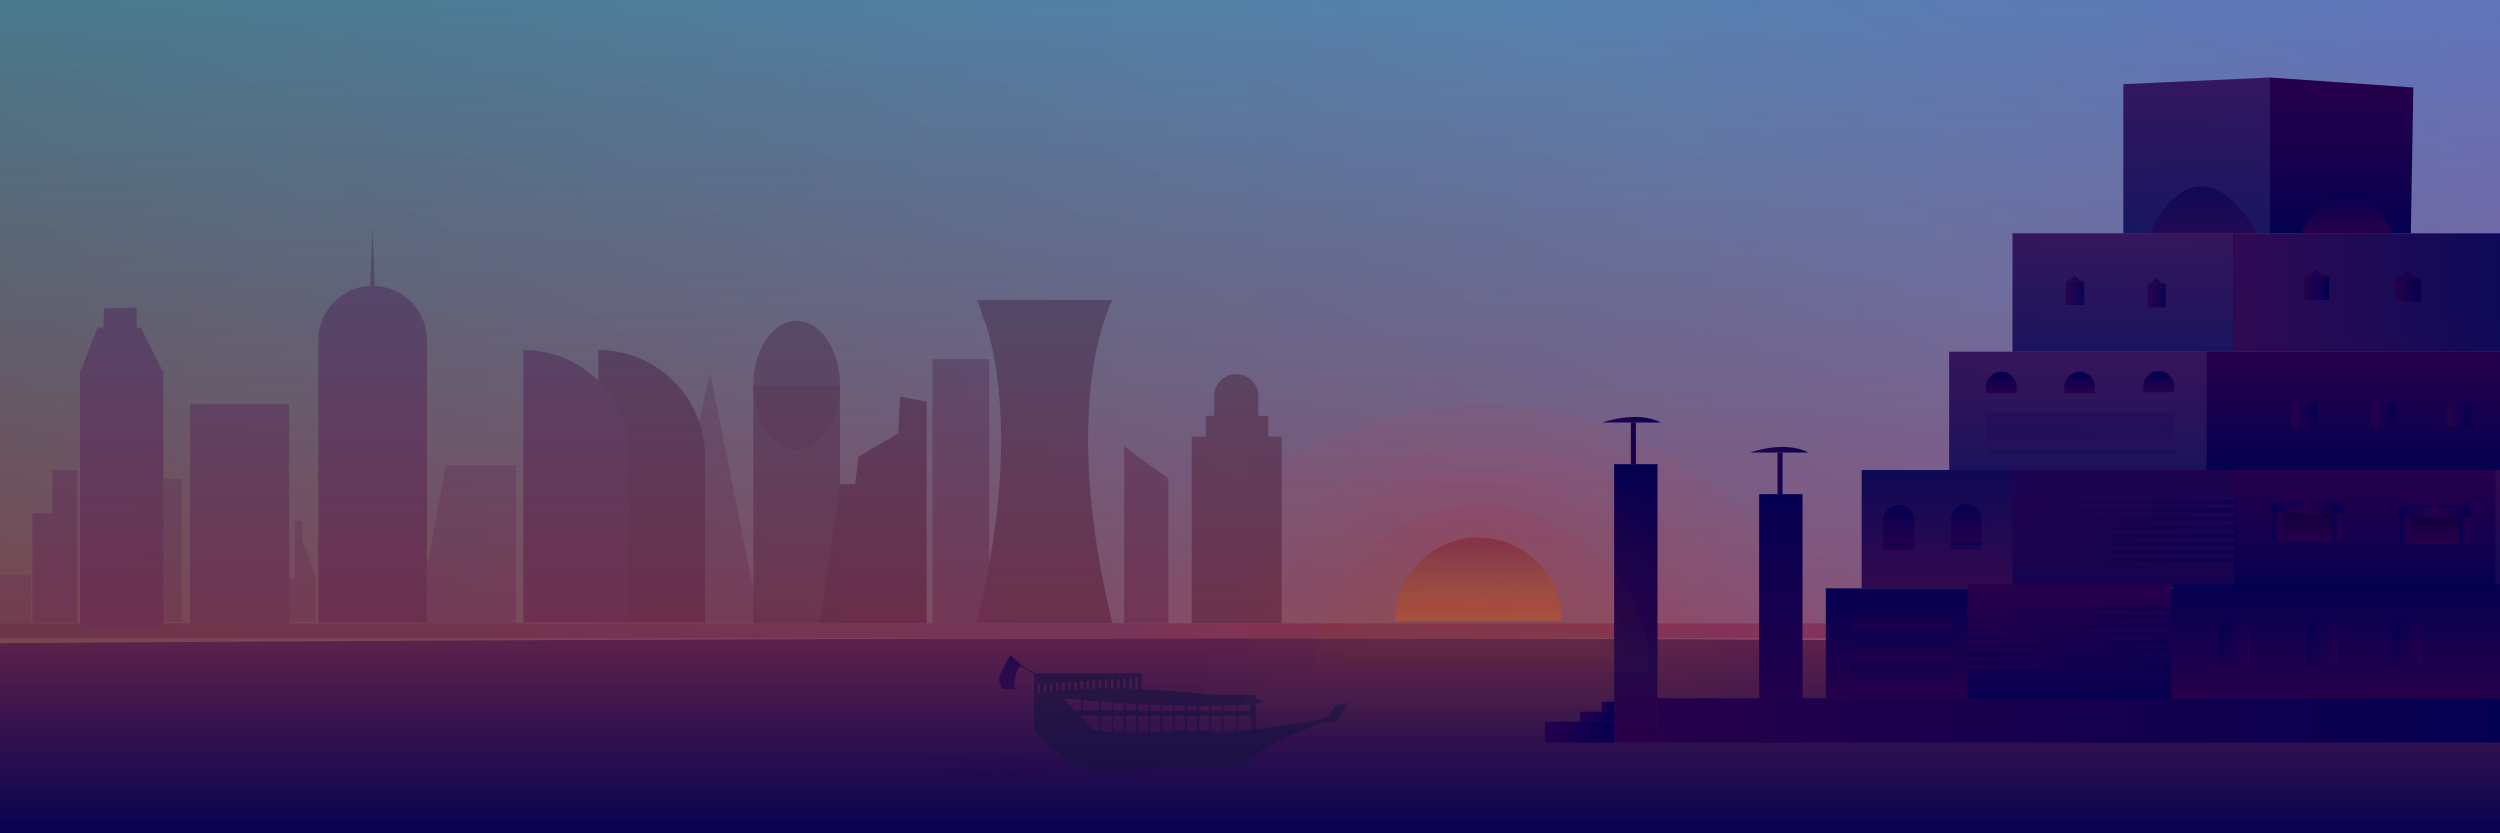 <?xml version="1.0" encoding="utf-8"?>
<!-- Generator: Adobe Illustrator 22.1.0, SVG Export Plug-In . SVG Version: 6.00 Build 0)  -->
<svg version="1.1" id="Layer_1" xmlns="http://www.w3.org/2000/svg" xmlns:xlink="http://www.w3.org/1999/xlink" x="0px" y="0px"
     viewBox="0 0 3000 1000" style="enable-background:new 0 0 3000 1000;" xml:space="preserve">
<style type="text/css">
    .st0{opacity:0.8;}
    .st1{fill:url(#SVGID_1_);}
    .st2{fill:#1C1549;}
    .st3{opacity:0.51;}
    .st4{fill:url(#SVGID_2_);}
    .st5{opacity:2.000000e-02;fill:url(#SVGID_3_);enable-background:new    ;}
    .st6{opacity:2.000000e-02;fill:url(#SVGID_4_);enable-background:new    ;}
    .st7{opacity:2.000000e-02;fill:url(#SVGID_5_);enable-background:new    ;}
    .st8{opacity:2.000000e-02;fill:url(#SVGID_6_);enable-background:new    ;}
    .st9{opacity:0.5;fill:#1C1549;enable-background:new    ;}
    .st10{fill:#16133F;}
    .st11{opacity:0.9;fill:#16133F;enable-background:new    ;}
    .st12{opacity:0.8;fill:#1C1549;enable-background:new    ;}
    .st13{opacity:0.4;fill:#1C1549;enable-background:new    ;}
    .st14{opacity:0.7;fill:#1C1549;enable-background:new    ;}
    .st15{opacity:0.8;fill:#16133F;enable-background:new    ;}
    .st16{fill:url(#SVGID_7_);}
    .st17{fill:url(#SVGID_8_);}
    .st18{fill:url(#SVGID_9_);}
    .st19{fill:url(#SVGID_10_);}
    .st20{fill:url(#SVGID_11_);}
    .st21{opacity:0.9;fill:url(#SVGID_12_);enable-background:new    ;}
    .st22{opacity:0.6;fill:url(#SVGID_13_);enable-background:new    ;}
    .st23{opacity:0.9;fill:url(#SVGID_14_);enable-background:new    ;}
    .st24{opacity:0.8;fill:url(#SVGID_15_);enable-background:new    ;}
    .st25{fill:url(#SVGID_16_);}
    .st26{opacity:0.8;fill:url(#SVGID_17_);enable-background:new    ;}
    .st27{opacity:0.9;fill:url(#SVGID_18_);enable-background:new    ;}
    .st28{opacity:0.8;fill:url(#SVGID_19_);enable-background:new    ;}
    .st29{fill:url(#SVGID_20_);}
    .st30{fill:url(#SVGID_21_);}
    .st31{fill:url(#SVGID_22_);}
    .st32{opacity:0.65;}
    .st33{fill:url(#SVGID_23_);}
    .st34{opacity:0.36;fill:url(#SVGID_24_);enable-background:new    ;}
    .st35{opacity:2.000000e-02;fill:url(#SVGID_25_);enable-background:new    ;}
    .st36{opacity:2.000000e-02;fill:url(#SVGID_26_);enable-background:new    ;}
    .st37{opacity:2.000000e-02;fill:url(#SVGID_27_);enable-background:new    ;}
    .st38{opacity:2.000000e-02;fill:url(#SVGID_28_);enable-background:new    ;}
    .st39{opacity:2.000000e-02;fill:url(#SVGID_29_);enable-background:new    ;}
    .st40{opacity:2.000000e-02;fill:url(#SVGID_30_);enable-background:new    ;}
    .st41{opacity:2.000000e-02;fill:url(#SVGID_31_);enable-background:new    ;}
    .st42{fill:url(#SVGID_32_);}
    .st43{fill:url(#SVGID_33_);}
    .st44{fill:url(#SVGID_34_);}
    .st45{fill:url(#SVGID_35_);}
    .st46{fill:url(#SVGID_36_);}
    .st47{fill:url(#SVGID_37_);}
    .st48{fill:url(#SVGID_38_);}
    .st49{fill:url(#SVGID_39_);}
    .st50{fill:url(#SVGID_40_);}
    .st51{fill:url(#SVGID_41_);}
    .st52{fill:url(#SVGID_42_);}
    .st53{fill:url(#SVGID_43_);}
    .st54{fill:url(#SVGID_44_);}
    .st55{fill:url(#SVGID_45_);}
    .st56{fill:url(#SVGID_46_);}
    .st57{fill:url(#SVGID_47_);}
    .st58{fill:url(#SVGID_48_);}
    .st59{fill:url(#SVGID_49_);}
    .st60{fill:url(#SVGID_50_);}
    .st61{fill:url(#SVGID_51_);}
    .st62{fill:url(#SVGID_52_);}
    .st63{fill:url(#SVGID_53_);}
    .st64{fill:url(#SVGID_54_);}
    .st65{fill:url(#SVGID_55_);}
    .st66{fill:url(#SVGID_56_);}
    .st67{fill:url(#SVGID_57_);}
    .st68{fill:url(#SVGID_58_);}
    .st69{fill:url(#SVGID_59_);}
    .st70{fill:url(#SVGID_60_);}
    .st71{opacity:0.6;fill:url(#SVGID_61_);enable-background:new    ;}
    .st72{fill:url(#SVGID_62_);}
    .st73{fill:url(#SVGID_63_);}
    .st74{fill:url(#SVGID_64_);}
    .st75{fill:url(#SVGID_65_);}
    .st76{fill:url(#SVGID_66_);}
    .st77{fill:url(#SVGID_67_);}
    .st78{fill:url(#SVGID_68_);}
    .st79{fill:url(#SVGID_69_);}
    .st80{opacity:0.6;fill:url(#SVGID_70_);enable-background:new    ;}
    .st81{opacity:0.6;fill:url(#SVGID_71_);enable-background:new    ;}
    .st82{opacity:0.6;fill:url(#SVGID_72_);enable-background:new    ;}
    .st83{opacity:0.6;fill:url(#SVGID_73_);enable-background:new    ;}
    .st84{opacity:0.6;fill:url(#SVGID_74_);enable-background:new    ;}
    .st85{opacity:0.6;fill:url(#SVGID_75_);enable-background:new    ;}
    .st86{opacity:0.6;fill:url(#SVGID_76_);enable-background:new    ;}
    .st87{opacity:0.6;fill:url(#SVGID_77_);enable-background:new    ;}
    .st88{opacity:0.6;fill:url(#SVGID_78_);enable-background:new    ;}
    .st89{opacity:0.6;fill:url(#SVGID_79_);enable-background:new    ;}
    .st90{opacity:0.6;fill:url(#SVGID_80_);enable-background:new    ;}
    .st91{opacity:0.6;fill:url(#SVGID_81_);enable-background:new    ;}
    .st92{opacity:0.6;fill:url(#SVGID_82_);enable-background:new    ;}
    .st93{opacity:0.6;fill:url(#SVGID_83_);enable-background:new    ;}
    .st94{opacity:0.6;fill:url(#SVGID_84_);enable-background:new    ;}
    .st95{opacity:0.6;fill:url(#SVGID_85_);enable-background:new    ;}
    .st96{opacity:0.2;fill:url(#SVGID_86_);enable-background:new    ;}
    .st97{opacity:0.2;fill:url(#SVGID_87_);enable-background:new    ;}
    .st98{opacity:0.5;fill:url(#SVGID_88_);enable-background:new    ;}
    .st99{opacity:0.5;fill:url(#SVGID_89_);enable-background:new    ;}
    .st100{opacity:0.5;fill:url(#SVGID_90_);enable-background:new    ;}
    .st101{opacity:0.9;fill:url(#SVGID_91_);enable-background:new    ;}
    .st102{fill:url(#SVGID_92_);}
    .st103{fill:url(#SVGID_93_);}
    .st104{fill:url(#SVGID_94_);}
    .st105{fill:url(#SVGID_95_);}
    .st106{fill:url(#SVGID_96_);}
    .st107{opacity:0.9;fill:url(#SVGID_97_);enable-background:new    ;}
    .st108{fill:url(#SVGID_98_);}
    .st109{fill:url(#SVGID_99_);}
    .st110{fill:url(#SVGID_100_);}
    .st111{fill:url(#SVGID_101_);}
    .st112{fill:url(#SVGID_102_);}
    .st113{fill:url(#SVGID_103_);}
    .st114{fill:url(#SVGID_104_);}
    .st115{fill:url(#SVGID_105_);}
	
        .st116{opacity:0.13;fill:none;stroke:url(#SVGID_106_);stroke-width:2;stroke-linecap:round;stroke-linejoin:round;stroke-miterlimit:10;enable-background:new    ;}
	
        .st117{opacity:7.000000e-02;fill:none;stroke:url(#SVGID_107_);stroke-width:2;stroke-linecap:round;stroke-linejoin:round;stroke-miterlimit:10;enable-background:new    ;}
	
        .st118{opacity:0.13;fill:none;stroke:url(#SVGID_108_);stroke-width:2;stroke-linecap:round;stroke-linejoin:round;stroke-miterlimit:10;enable-background:new    ;}
	
        .st119{opacity:0.13;fill:none;stroke:url(#SVGID_109_);stroke-width:2;stroke-linecap:round;stroke-linejoin:round;stroke-miterlimit:10;enable-background:new    ;}
</style>
<g class="st0">
	
        <linearGradient id="SVGID_1_" gradientUnits="userSpaceOnUse" x1="2091.51" y1="1526.52" x2="908.49" y2="-522.52" gradientTransform="matrix(1 0 0 -1 0 1002)">
        <stop  offset="0" style="stop-color:#0051AF"/>
        <stop  offset="0.26" style="stop-color:#008DAF"/>
        <stop  offset="1" style="stop-color:#1B2C32"/>
    </linearGradient>
    <path class="st1" d="M0,0h3000v1000H0V0z"/>
</g>
<path class="st2" d="M0,748h2253v18H0V748z"/>
<g class="st3">
	
        <linearGradient id="SVGID_2_" gradientUnits="userSpaceOnUse" x1="3002" y1="502" x2="1.818989e-12" y2="502" gradientTransform="matrix(1 0 0 -1 0 1002)">
        <stop  offset="0" style="stop-color:#7F21B9"/>
        <stop  offset="1" style="stop-color:#1B2C32"/>
    </linearGradient>
    <path class="st4" d="M0,0h3002v1000H0V0z"/>
</g>
<linearGradient id="SVGID_3_" gradientUnits="userSpaceOnUse" x1="1779" y1="516.5" x2="1779" y2="75.5" gradientTransform="matrix(1 0 0 -1 0 1002)">
    <stop  offset="0" style="stop-color:#FF0000"/>
    <stop  offset="1" style="stop-color:#846B00"/>
</linearGradient>
<path class="st5" d="M2220,926.5h-882c0-243.6,197.4-441,441-441S2220,682.9,2220,926.5z"/>
<linearGradient id="SVGID_4_" gradientUnits="userSpaceOnUse" x1="1779" y1="492" x2="1779" y2="100" gradientTransform="matrix(1 0 0 -1 0 1002)">
    <stop  offset="0" style="stop-color:#FF0000"/>
    <stop  offset="1" style="stop-color:#846B00"/>
</linearGradient>
<path class="st6" d="M2171,902h-784c0-216.5,175.5-392,392-392S2171,685.5,2171,902z"/>
<linearGradient id="SVGID_5_" gradientUnits="userSpaceOnUse" x1="1779" y1="516.5" x2="1779" y2="75.5" gradientTransform="matrix(1 0 0 -1 0 1002)">
    <stop  offset="0" style="stop-color:#FF0000"/>
    <stop  offset="1" style="stop-color:#846B00"/>
</linearGradient>
<path class="st7" d="M2220,926.5h-882c0-243.6,197.4-441,441-441S2220,682.9,2220,926.5z"/>
<linearGradient id="SVGID_6_" gradientUnits="userSpaceOnUse" x1="1779" y1="516.5" x2="1779" y2="75.5" gradientTransform="matrix(1 0 0 -1 0 1002)">
    <stop  offset="0" style="stop-color:#FF0000"/>
    <stop  offset="1" style="stop-color:#846B00"/>
</linearGradient>
<path class="st8" d="M2220,926.5h-882c0-243.6,197.4-441,441-441S2220,682.9,2220,926.5z"/>
<path class="st9" d="M912,747H793l35-190l24-110L912,747z"/>
<path class="st2" d="M96,444h100v307H96V444z"/>
<path class="st10" d="M846,747H718V420c70.7,0,128,57.3,128,128V747z"/>
<path class="st2" d="M169,393h-52l-21,54h100L169,393z M164,369l-39,1l-1,23h40V369z"/>
<path class="st10" d="M1112,581h-104l-24,167h128V581z"/>
<path class="st10" d="M1112,500l-82,48l-4,35l86-2V500z"/>
<path class="st10" d="M1112,482l-32-6l-2,44l34-20V482z"/>
<path class="st2" d="M756,747H628V420c70.7,0,128,57.3,128,128V747z"/>
<path class="st11" d="M1305.7,527c-0.1,57.6,7.3,130.8,29.3,221h-163c22.1-90.2,29.4-163.4,29.3-221c-0.1-75-12.7-123.4-21.3-147.9
    c-4.3-12.3-7.7-18.5-8-19.1l0,0h163l0,0c-0.3,0.5-3.7,6.8-8,19.1C1318.3,403.6,1305.7,452,1305.7,527z"/>
<path class="st12" d="M228,485h119v263H228V485z"/>
<path class="st9" d="M167,574.5h51v171.9h-51V574.5z"/>
<path class="st2" d="M512.3,747H382V408.2c0-35.9,29.3-65.2,65.2-65.2c35.8,0,65.2,29.3,65.2,65.2L512.3,747L512.3,747z"/>
<path class="st2" d="M450,351h-6l3-79L450,351z"/>
<path class="st9" d="M347,694h32v52.4h-32V694z M619,748H500l35-190h84V748z"/>
<path class="st13" d="M0,690h37v58H0V690z"/>
<path class="st14" d="M39,616h54v131H39V616z M93,616H63v-52h30V616z"/>
<path class="st11" d="M1430,524h108v224h-108V524z M1447,499h75v25h-75V499z M1510,499h-53v-23.5c0-14.6,11.9-26.5,26.5-26.5
    s26.5,11.9,26.5,26.5V499z"/>
<path class="st15" d="M904,463H1008v285H904V463z"/>
<ellipse class="st15" cx="956" cy="462.4" rx="52" ry="77.4"/>
<path class="st12" d="M1349,574h53v174h-53V574z M1402,574h-53v-39l15,12L1402,574z"/>
<path class="st14" d="M1119,431h68v317h-68V431z"/>
<path class="st9" d="M379,694h-17v-69l1,23L379,694z M354,625h8v69h-8V625z"/>
<g class="st3">
	
        <linearGradient id="SVGID_7_" gradientUnits="userSpaceOnUse" x1="1501" y1="4" x2="1501" y2="1004" gradientTransform="matrix(1 0 0 -1 0 1002)">
        <stop  offset="0" style="stop-color:#D72C32"/>
        <stop  offset="1" style="stop-color:#649EB9"/>
    </linearGradient>
    <path class="st16" d="M0-2h3002V998H0V-2z"/>
</g>
<linearGradient id="SVGID_8_" gradientUnits="userSpaceOnUse" x1="1500.307" y1="236" x2="1500.307" y2="-6.78" gradientTransform="matrix(1 0 0 -1 0 1002)">
    <stop  offset="0" style="stop-color:#5D224B"/>
    <stop  offset="1" style="stop-color:#040050"/>
</linearGradient>
<path class="st17" d="M-2,771.9c0,0,2998.2-23,3002.2,22.2s1.8,205.9,1.8,205.9l-3004,8.8V771.9z"/>
<linearGradient id="SVGID_9_" gradientUnits="userSpaceOnUse" x1="1963" y1="111" x2="1963" y2="445" gradientTransform="matrix(1 0 0 -1 0 1002)">
    <stop  offset="0" style="stop-color:#28004B"/>
    <stop  offset="1" style="stop-color:#040050"/>
</linearGradient>
<path class="st18" d="M1937,557h52v334h-52V557z"/>
<linearGradient id="SVGID_10_" gradientUnits="userSpaceOnUse" x1="2137" y1="111" x2="2137" y2="409" gradientTransform="matrix(1 0 0 -1 0 1002)">
    <stop  offset="0" style="stop-color:#28004B"/>
    <stop  offset="1" style="stop-color:#040050"/>
</linearGradient>
<path class="st19" d="M2111,593h52v298h-52V593z"/>
<linearGradient id="SVGID_11_" gradientUnits="userSpaceOnUse" x1="2594.5" y1="154" x2="2594.5" y2="296" gradientTransform="matrix(1 0 0 -1 0 1002)">
    <stop  offset="0" style="stop-color:#28004B"/>
    <stop  offset="1" style="stop-color:#040050"/>
</linearGradient>
<path class="st20" d="M2191,706h807v142h-807V706z"/>
<linearGradient id="SVGID_12_" gradientUnits="userSpaceOnUse" x1="2614" y1="296" x2="2614" y2="438" gradientTransform="matrix(1 0 0 -1 0 1002)">
    <stop  offset="0" style="stop-color:#28004B"/>
    <stop  offset="1" style="stop-color:#040050"/>
</linearGradient>
<path class="st21" d="M2234,564h760v142h-760V564z"/>
<linearGradient id="SVGID_13_" gradientUnits="userSpaceOnUse" x1="3785" y1="374" x2="3785" y2="516" gradientTransform="matrix(-1 0 0 1 6490 190)">
    <stop  offset="0" style="stop-color:#28004B"/>
    <stop  offset="1" style="stop-color:#040050"/>
</linearGradient>
<path class="st22" d="M2415,564h580v142h-580V564z"/>
<linearGradient id="SVGID_14_" gradientUnits="userSpaceOnUse" x1="3648.5" y1="374" x2="3648.5" y2="516" gradientTransform="matrix(-1 0 0 1 6490 190)">
    <stop  offset="0" style="stop-color:#28004B"/>
    <stop  offset="1" style="stop-color:#040050"/>
</linearGradient>
<path class="st23" d="M2681,564h321v142h-321V564z"/>
<linearGradient id="SVGID_15_" gradientUnits="userSpaceOnUse" x1="3819.5" y1="232" x2="3819.5" y2="374" gradientTransform="matrix(-1 0 0 1 6490 190)">
    <stop  offset="0" style="stop-color:#28004B"/>
    <stop  offset="1" style="stop-color:#040050"/>
</linearGradient>
<path class="st24" d="M2339,422h663v142h-663V422z"/>
<linearGradient id="SVGID_16_" gradientUnits="userSpaceOnUse" x1="3665" y1="232" x2="3665" y2="374" gradientTransform="matrix(-1 0 0 1 6490 190)">
    <stop  offset="0" style="stop-color:#28004B"/>
    <stop  offset="1" style="stop-color:#040050"/>
</linearGradient>
<path class="st25" d="M2648,422h354v142h-354V422z"/>
<linearGradient id="SVGID_17_" gradientUnits="userSpaceOnUse" x1="3942" y1="90" x2="3942" y2="232" gradientTransform="matrix(-1 0 0 1 6490 190)">
    <stop  offset="0" style="stop-color:#28004B"/>
    <stop  offset="1" style="stop-color:#040050"/>
</linearGradient>
<path class="st26" d="M2415,280h266v142h-266V280z"/>
<linearGradient id="SVGID_18_" gradientUnits="userSpaceOnUse" x1="3810" y1="161" x2="3490" y2="161" gradientTransform="matrix(-1 0 0 1 6490 190)">
    <stop  offset="0" style="stop-color:#28004B"/>
    <stop  offset="1" style="stop-color:#040050"/>
</linearGradient>
<path class="st27" d="M2680,280h320v142h-320V280z"/>
<linearGradient id="SVGID_19_" gradientUnits="userSpaceOnUse" x1="3854" y1="-97" x2="3854" y2="90" gradientTransform="matrix(-1 0 0 1 6490 190)">
    <stop  offset="0" style="stop-color:#28004B"/>
    <stop  offset="1" style="stop-color:#040050"/>
</linearGradient>
<path class="st28" d="M2548,101l176-8v187h-176V101z"/>
<linearGradient id="SVGID_20_" gradientUnits="userSpaceOnUse" x1="2949" y1="-97" x2="2949" y2="90" gradientTransform="matrix(1 0 0 1 -139 190)">
    <stop  offset="0" style="stop-color:#28004B"/>
    <stop  offset="1" style="stop-color:#040050"/>
</linearGradient>
<path class="st29" d="M2896,105l-172-12v187h169L2896,105z"/>
<linearGradient id="SVGID_21_" gradientUnits="userSpaceOnUse" x1="2615.5" y1="433" x2="2615.5" y2="575" gradientTransform="matrix(1 0 0 -1 190 1276)">
    <stop  offset="0" style="stop-color:#28004B"/>
    <stop  offset="1" style="stop-color:#040050"/>
</linearGradient>
<path class="st30" d="M2609,701h393v142h-393V701z"/>
<linearGradient id="SVGID_22_" gradientUnits="userSpaceOnUse" x1="4007" y1="511" x2="4007" y2="653" gradientTransform="matrix(-1 0 0 1 6490 190)">
    <stop  offset="0" style="stop-color:#28004B"/>
    <stop  offset="1" style="stop-color:#040050"/>
</linearGradient>
<path class="st31" d="M2361,701h244v142h-244V701z"/>
<path class="st10" d="M1184,391.1l-8-19.1C1176.3,372.6,1179.7,378.8,1184,391.1z"/>
<g class="st32">
    <path class="st10" d="M1240.8,832.1v43.4c0,0,33.7,41.2,66,47.6l181.1-3.5c0,0,12.5-20.6,117.3-59.6c0,0-129.1,22.7-151.1,18.5
        s-114.4,5-143-2.8l-37.4-40.4L1240.8,832.1L1240.8,832.1z"/>
    <path class="st10" d="M1584.7,868.6l19.1-22.7l14-2.7l-13.7,23L1584.7,868.6z M1507.2,875.6l-0.2-42h-200.2l0.6,5.5l192.3,0.3
        l1.8,36.8L1507.2,875.6z M1240.8,809.4h4.4v27.1h-4.4V809.4z M1248.1,809.4h4.4v27.1h-4.4V809.4z M1255.5,809.4h4.4v27.1h-4.4
        V809.4z M1262.8,809.4h4.4v27.1h-4.4V809.4z M1270.1,809.4h4.4v27.1h-4.4V809.4z M1277.5,809.4h4.4v27.1h-4.4V809.4z M1284.8,809.4
        h4.4v27.1h-4.4V809.4z M1292.1,809.4h4.4v27.1h-4.4V809.4z M1299.5,809.4h4.4v27.1h-4.4V809.4z"/>
    <path class="st10" d="M1306.8,809.4h4.4v27.1h-4.4V809.4z M1314.1,809.4h4.4v27.1h-4.4V809.4z M1321.5,809.4h4.4v27.1h-4.4V809.4z
         M1328.8,809.4h4.4v27.1h-4.4V809.4z M1336.1,809.4h4.4v27.1h-4.4V809.4z M1343.5,809.4h4.4v27.1h-4.4V809.4z M1350.8,809.4h4.4
        v27.1h-4.4V809.4z M1358.1,809.4h4.4v27.1h-4.4V809.4z M1365.5,809.4h4.4v27.1h-4.4V809.4z M1319.3,838h2.2v41.1h-2.2V838z
         M1297.3,836.5h2.2v41.1h-2.2V836.5z M1333.9,838h2.2v41.1h-2.2V838z M1348.6,838h2.2v41.1h-2.2V838z M1363.3,838h2.2v41.1h-2.2
        V838z M1377.9,838h2.2v41.1h-2.2V838z M1392.6,838h2.2v41.1h-2.2V838z M1407.3,838h2.2v41.1h-2.2V838z M1421.9,838h2.2v41.1h-2.2
        V838z M1436.6,838h2.2v41.1h-2.2V838z M1451.3,838h2.2v41.1h-2.2V838z M1465.9,838h2.2v41.1h-2.2V838z M1483.5,838h2.2v41.1h-2.2
        V838z"/>
    <path class="st10" d="M1240.8,821.9V808h128.3v4.4L1240.8,821.9z M1239.7,834.6c0,0,190.6,21.1,276.6,9c0,0-3.3-5.7-9.8-4.6
        C1500,840.1,1328.1,812.8,1239.7,834.6z M1289.2,852.7h215.6v5.9h-215.6L1289.2,852.7z"/>
    <path class="st10" d="M1240.8,808.4c0,0-13.9-7.1-20.5-10c-6.6-2.9,0,0,0,0s0-1.5,2.9-1.5s-0.7,0.7,19.8,11L1240.8,808.4
        L1240.8,808.4z"/>
	
        <linearGradient id="SVGID_23_" gradientUnits="userSpaceOnUse" x1="1211.4" y1="174.99" x2="1211.4" y2="216" gradientTransform="matrix(1 0 0 -1 0 1002)">
        <stop  offset="0" style="stop-color:#28004B"/>
        <stop  offset="1" style="stop-color:#040050"/>
    </linearGradient>
    <path class="st33" d="M1212.5,786c0,0-10.2,16.8-14.4,29.7c0,0,1.7,3.3,3.1,7s-1.5,2.2,1.5,3.7s0,0,4.4,0.7h11
        c0,0-4.3-12.2,6.6-29.9L1212.5,786L1212.5,786z"/>
</g>
<linearGradient id="SVGID_24_" gradientUnits="userSpaceOnUse" x1="1774" y1="357" x2="1774" y2="257" gradientTransform="matrix(1 0 0 -1 0 1002)">
    <stop  offset="0" style="stop-color:#64001C"/>
    <stop  offset="1" style="stop-color:#DF6B00"/>
</linearGradient>
<path class="st34" d="M1874,745h-200c0-55.2,44.8-100,100-100S1874,689.8,1874,745z"/>
<linearGradient id="SVGID_25_" gradientUnits="userSpaceOnUse" x1="1779" y1="396" x2="1779" y2="196" gradientTransform="matrix(1 0 0 -1 0 1002)">
    <stop  offset="0" style="stop-color:#FF0000"/>
    <stop  offset="1" style="stop-color:#846B00"/>
</linearGradient>
<path class="st35" d="M1979,806h-400c0-110.5,89.5-200,200-200S1979,695.5,1979,806z"/>
<linearGradient id="SVGID_26_" gradientUnits="userSpaceOnUse" x1="1779" y1="423" x2="1779" y2="169" gradientTransform="matrix(1 0 0 -1 0 1002)">
    <stop  offset="0" style="stop-color:#FF0000"/>
    <stop  offset="1" style="stop-color:#846B00"/>
</linearGradient>
<path class="st36" d="M2033,833h-508c0-140.3,113.7-254,254-254S2033,692.7,2033,833z"/>
<linearGradient id="SVGID_27_" gradientUnits="userSpaceOnUse" x1="1779" y1="464.5" x2="1779" y2="127.5" gradientTransform="matrix(1 0 0 -1 0 1002)">
    <stop  offset="0" style="stop-color:#FF0000"/>
    <stop  offset="1" style="stop-color:#846B00"/>
</linearGradient>
<path class="st37" d="M2116,874.5h-674c0-186.1,150.9-337,337-337S2116,688.4,2116,874.5z"/>
<linearGradient id="SVGID_28_" gradientUnits="userSpaceOnUse" x1="1779" y1="439.5" x2="1779" y2="152.5" gradientTransform="matrix(1 0 0 -1 0 1002)">
    <stop  offset="0" style="stop-color:#FF0000"/>
    <stop  offset="1" style="stop-color:#846B00"/>
</linearGradient>
<path class="st38" d="M2066,849.5h-574c0-158.5,128.5-287,287-287S2066,691,2066,849.5z"/>
<linearGradient id="SVGID_29_" gradientUnits="userSpaceOnUse" x1="1779" y1="396" x2="1779" y2="196" gradientTransform="matrix(1 0 0 -1 0 1002)">
    <stop  offset="0" style="stop-color:#FF0000"/>
    <stop  offset="1" style="stop-color:#846B00"/>
</linearGradient>
<path class="st39" d="M1979,806h-400c0-110.5,89.5-200,200-200S1979,695.5,1979,806z"/>
<linearGradient id="SVGID_30_" gradientUnits="userSpaceOnUse" x1="1779" y1="364.5" x2="1779" y2="227.5" gradientTransform="matrix(1 0 0 -1 0 1002)">
    <stop  offset="0" style="stop-color:#FF0000"/>
    <stop  offset="1" style="stop-color:#846B00"/>
</linearGradient>
<path class="st40" d="M1916,774.5h-274c0-75.7,61.3-137,137-137S1916,698.8,1916,774.5z"/>
<linearGradient id="SVGID_31_" gradientUnits="userSpaceOnUse" x1="1779" y1="382" x2="1779" y2="210" gradientTransform="matrix(1 0 0 -1 0 1002)">
    <stop  offset="0" style="stop-color:#FF0000"/>
    <stop  offset="1" style="stop-color:#846B00"/>
</linearGradient>
<path class="st41" d="M1951,792h-344c0-95,77-172,172-172S1951,697,1951,792z"/>
<linearGradient id="SVGID_32_" gradientUnits="userSpaceOnUse" x1="1957" y1="470" x2="1963" y2="470" gradientTransform="matrix(1 0 0 -1 0 1002)">
    <stop  offset="0" style="stop-color:#28004B"/>
    <stop  offset="1" style="stop-color:#040050"/>
</linearGradient>
<path class="st42" d="M1957,507h6v50h-6V507z"/>
<linearGradient id="SVGID_33_" gradientUnits="userSpaceOnUse" x1="2133" y1="434" x2="2139" y2="434" gradientTransform="matrix(1 0 0 -1 0 1002)">
    <stop  offset="0" style="stop-color:#28004B"/>
    <stop  offset="1" style="stop-color:#040050"/>
</linearGradient>
<path class="st43" d="M2133,543h6v50h-6V543z"/>
<linearGradient id="SVGID_34_" gradientUnits="userSpaceOnUse" x1="1923" y1="498.333" x2="1993" y2="498.333" gradientTransform="matrix(1 0 0 -1 0 1002)">
    <stop  offset="0" style="stop-color:#28004B"/>
    <stop  offset="1" style="stop-color:#040050"/>
</linearGradient>
<path class="st44" d="M1923,507c0,0,41-15,70,0H1923z"/>
<linearGradient id="SVGID_35_" gradientUnits="userSpaceOnUse" x1="2100" y1="462.333" x2="2170" y2="462.333" gradientTransform="matrix(1 0 0 -1 0 1002)">
    <stop  offset="0" style="stop-color:#28004B"/>
    <stop  offset="1" style="stop-color:#040050"/>
</linearGradient>
<path class="st45" d="M2100,543c0,0,41-15,70,0H2100z"/>
<linearGradient id="SVGID_36_" gradientUnits="userSpaceOnUse" x1="1989" y1="137.5" x2="3002" y2="137.5" gradientTransform="matrix(1 0 0 -1 0 1002)">
    <stop  offset="0" style="stop-color:#25004B"/>
    <stop  offset="1" style="stop-color:#040050"/>
</linearGradient>
<path class="st46" d="M1989,838h1013v53H1989V838z"/>
<linearGradient id="SVGID_37_" gradientUnits="userSpaceOnUse" x1="1854" y1="123.5" x2="1937" y2="123.5" gradientTransform="matrix(1 0 0 -1 0 1002)">
    <stop  offset="0" style="stop-color:#25004B"/>
    <stop  offset="1" style="stop-color:#040050"/>
</linearGradient>
<path class="st47" d="M1854,866h83v25h-83V866z"/>
<linearGradient id="SVGID_38_" gradientUnits="userSpaceOnUse" x1="1896" y1="142" x2="1937" y2="142" gradientTransform="matrix(1 0 0 -1 0 1002)">
    <stop  offset="0" style="stop-color:#25004B"/>
    <stop  offset="1" style="stop-color:#040050"/>
</linearGradient>
<path class="st48" d="M1896,854h41v12h-41V854z"/>
<linearGradient id="SVGID_39_" gradientUnits="userSpaceOnUse" x1="1922" y1="154" x2="1937" y2="154" gradientTransform="matrix(1 0 0 -1 0 1002)">
    <stop  offset="0" style="stop-color:#25004B"/>
    <stop  offset="1" style="stop-color:#040050"/>
</linearGradient>
<path class="st49" d="M1922,842h15v12h-15V842z"/>
<linearGradient id="SVGID_40_" gradientUnits="userSpaceOnUse" x1="2882" y1="668" x2="2882" y2="677" gradientTransform="matrix(1 0 0 -1 0 1002)">
    <stop  offset="0" style="stop-color:#28004B"/>
    <stop  offset="1" style="stop-color:#040050"/>
</linearGradient>
<path class="st50" d="M2875,334c0,0,12.5-3,14-9v9H2875z"/>
<linearGradient id="SVGID_41_" gradientUnits="userSpaceOnUse" x1="4019.206" y1="668" x2="4019.206" y2="677" gradientTransform="matrix(-0.842 0 0 -1 6281.574 1002)">
    <stop  offset="0" style="stop-color:#28004B"/>
    <stop  offset="1" style="stop-color:#040050"/>
</linearGradient>
<path class="st51" d="M2889,334h16c0,0-14.3-3-16-9"/>
<linearGradient id="SVGID_42_" gradientUnits="userSpaceOnUse" x1="2875" y1="654" x2="2905" y2="654" gradientTransform="matrix(1 0 0 -1 0 1002)">
    <stop  offset="0" style="stop-color:#28004B"/>
    <stop  offset="1" style="stop-color:#040050"/>
</linearGradient>
<path class="st52" d="M2875,334h30v28h-30V334z"/>
<linearGradient id="SVGID_43_" gradientUnits="userSpaceOnUse" x1="2772" y1="670" x2="2772" y2="679" gradientTransform="matrix(1 0 0 -1 0 1002)">
    <stop  offset="0" style="stop-color:#28004B"/>
    <stop  offset="1" style="stop-color:#040050"/>
</linearGradient>
<path class="st53" d="M2765,332c0,0,12.5-3,14-9v9H2765z"/>
<linearGradient id="SVGID_44_" gradientUnits="userSpaceOnUse" x1="4149.832" y1="670" x2="4149.832" y2="679" gradientTransform="matrix(-0.842 0 0 -1 6281.574 1002)">
    <stop  offset="0" style="stop-color:#28004B"/>
    <stop  offset="1" style="stop-color:#040050"/>
</linearGradient>
<path class="st54" d="M2779,332h16c0,0-14.3-3-16-9"/>
<linearGradient id="SVGID_45_" gradientUnits="userSpaceOnUse" x1="2765" y1="656" x2="2795" y2="656" gradientTransform="matrix(1 0 0 -1 0 1002)">
    <stop  offset="0" style="stop-color:#28004B"/>
    <stop  offset="1" style="stop-color:#040050"/>
</linearGradient>
<path class="st55" d="M2765,332h30v28h-30V332z"/>
<linearGradient id="SVGID_46_" gradientUnits="userSpaceOnUse" x1="2757" y1="518" x2="2757" y2="527" gradientTransform="matrix(1 0 0 -1 0 1002)">
    <stop  offset="0" style="stop-color:#28004B"/>
    <stop  offset="1" style="stop-color:#040050"/>
</linearGradient>
<path class="st56" d="M2750,484c0,0,12.5-3,14-9v9H2750z"/>
<linearGradient id="SVGID_47_" gradientUnits="userSpaceOnUse" x1="4167.645" y1="518" x2="4167.645" y2="527" gradientTransform="matrix(-0.842 0 0 -1 6281.574 1002)">
    <stop  offset="0" style="stop-color:#28004B"/>
    <stop  offset="1" style="stop-color:#040050"/>
</linearGradient>
<path class="st57" d="M2764,484h16c0,0-14.3-3-16-9"/>
<linearGradient id="SVGID_48_" gradientUnits="userSpaceOnUse" x1="2750" y1="504" x2="2780" y2="504" gradientTransform="matrix(1 0 0 -1 0 1002)">
    <stop  offset="0" style="stop-color:#28004B"/>
    <stop  offset="1" style="stop-color:#040050"/>
</linearGradient>
<path class="st58" d="M2750,484h30v28h-30V484z"/>
<linearGradient id="SVGID_49_" gradientUnits="userSpaceOnUse" x1="2943" y1="518" x2="2943" y2="527" gradientTransform="matrix(1 0 0 -1 0 1002)">
    <stop  offset="0" style="stop-color:#28004B"/>
    <stop  offset="1" style="stop-color:#040050"/>
</linearGradient>
<path class="st59" d="M2936,484c0,0,12.5-3,14-9v9H2936z"/>
<linearGradient id="SVGID_50_" gradientUnits="userSpaceOnUse" x1="3946.769" y1="518" x2="3946.769" y2="527" gradientTransform="matrix(-0.842 0 0 -1 6281.574 1002)">
    <stop  offset="0" style="stop-color:#28004B"/>
    <stop  offset="1" style="stop-color:#040050"/>
</linearGradient>
<path class="st60" d="M2950,484h16c0,0-14.3-3-16-9"/>
<linearGradient id="SVGID_51_" gradientUnits="userSpaceOnUse" x1="2936" y1="504" x2="2966" y2="504" gradientTransform="matrix(1 0 0 -1 0 1002)">
    <stop  offset="0" style="stop-color:#28004B"/>
    <stop  offset="1" style="stop-color:#040050"/>
</linearGradient>
<path class="st61" d="M2936,484h30v28h-30V484z"/>
<linearGradient id="SVGID_52_" gradientUnits="userSpaceOnUse" x1="2852" y1="519" x2="2852" y2="528" gradientTransform="matrix(1 0 0 -1 0 1002)">
    <stop  offset="0" style="stop-color:#28004B"/>
    <stop  offset="1" style="stop-color:#040050"/>
</linearGradient>
<path class="st62" d="M2845,483c0,0,12.5-3,14-9v9H2845z"/>
<linearGradient id="SVGID_53_" gradientUnits="userSpaceOnUse" x1="4054.832" y1="519" x2="4054.832" y2="528" gradientTransform="matrix(-0.842 0 0 -1 6281.574 1002)">
    <stop  offset="0" style="stop-color:#28004B"/>
    <stop  offset="1" style="stop-color:#040050"/>
</linearGradient>
<path class="st63" d="M2859,483h16c0,0-14.3-3-16-9"/>
<linearGradient id="SVGID_54_" gradientUnits="userSpaceOnUse" x1="2845" y1="505" x2="2875" y2="505" gradientTransform="matrix(1 0 0 -1 0 1002)">
    <stop  offset="0" style="stop-color:#28004B"/>
    <stop  offset="1" style="stop-color:#040050"/>
</linearGradient>
<path class="st64" d="M2845,483h30v28h-30V483z"/>
<g class="st0">
	
        <linearGradient id="SVGID_55_" gradientUnits="userSpaceOnUse" x1="2582.135" y1="661" x2="2582.135" y2="670" gradientTransform="matrix(1 0 0 -1 0 1002)">
        <stop  offset="0" style="stop-color:#28004B"/>
        <stop  offset="1" style="stop-color:#040050"/>
    </linearGradient>
    <path class="st65" d="M2577,341c0,0,9.2-3,10.3-9v9H2577z"/>
	
        <linearGradient id="SVGID_56_" gradientUnits="userSpaceOnUse" x1="4380.048" y1="661" x2="4380.048" y2="670" gradientTransform="matrix(-0.842 0 0 -1 6281.574 1002)">
        <stop  offset="0" style="stop-color:#28004B"/>
        <stop  offset="1" style="stop-color:#040050"/>
    </linearGradient>
    <path class="st66" d="M2587.3,341h11.7c0,0-10.5-3-11.7-9"/>
	
        <linearGradient id="SVGID_57_" gradientUnits="userSpaceOnUse" x1="2577" y1="647" x2="2599" y2="647" gradientTransform="matrix(1 0 0 -1 0 1002)">
        <stop  offset="0" style="stop-color:#28004B"/>
        <stop  offset="1" style="stop-color:#040050"/>
    </linearGradient>
    <path class="st67" d="M2577,341h22v28h-22V341z"/>
</g>
<g class="st0">
	
        <linearGradient id="SVGID_58_" gradientUnits="userSpaceOnUse" x1="2484.135" y1="664" x2="2484.135" y2="673" gradientTransform="matrix(1 0 0 -1 0 1002)">
        <stop  offset="0" style="stop-color:#28004B"/>
        <stop  offset="1" style="stop-color:#040050"/>
    </linearGradient>
    <path class="st68" d="M2479,338c0,0,9.2-3,10.3-9v9H2479z"/>
	
        <linearGradient id="SVGID_59_" gradientUnits="userSpaceOnUse" x1="4496.424" y1="664" x2="4496.424" y2="673" gradientTransform="matrix(-0.842 0 0 -1 6281.574 1002)">
        <stop  offset="0" style="stop-color:#28004B"/>
        <stop  offset="1" style="stop-color:#040050"/>
    </linearGradient>
    <path class="st69" d="M2489.3,338h11.7c0,0-10.5-3-11.7-9"/>
	
        <linearGradient id="SVGID_60_" gradientUnits="userSpaceOnUse" x1="2479" y1="650" x2="2501" y2="650" gradientTransform="matrix(1 0 0 -1 0 1002)">
        <stop  offset="0" style="stop-color:#28004B"/>
        <stop  offset="1" style="stop-color:#040050"/>
    </linearGradient>
    <path class="st70" d="M2479,338h22v28h-22V338z"/>
</g>
<linearGradient id="SVGID_61_" gradientUnits="userSpaceOnUse" x1="2644.25" y1="722" x2="2644.25" y2="778.444" gradientTransform="matrix(1 0 0 -1 0 1002)">
    <stop  offset="0" style="stop-color:#28004B"/>
    <stop  offset="1" style="stop-color:#040050"/>
</linearGradient>
<path class="st71" d="M2579.5,280c0,0,53.5-127,129.5,0H2579.5z"/>
<linearGradient id="SVGID_62_" gradientUnits="userSpaceOnUse" x1="2816.25" y1="722" x2="2816.25" y2="772" gradientTransform="matrix(1 0 0 -1 0 1002)">
    <stop  offset="0" style="stop-color:#28004B"/>
    <stop  offset="1" style="stop-color:#040050"/>
</linearGradient>
<path class="st72" d="M2761.5,280c0,0,52.2-112.5,109.5,0H2761.5z"/>
<linearGradient id="SVGID_63_" gradientUnits="userSpaceOnUse" x1="2401.5" y1="530.16" x2="2401.5" y2="555.84" gradientTransform="matrix(1 0 0 -1 0 1002)">
    <stop  offset="0" style="stop-color:#28004B"/>
    <stop  offset="1" style="stop-color:#040050"/>
</linearGradient>
<path class="st73" d="M2420,471.8h-37v-7.2c0-10.2,8.3-18.5,18.5-18.5s18.5,8.3,18.5,18.5V471.8z"/>
<linearGradient id="SVGID_64_" gradientUnits="userSpaceOnUse" x1="2278.5" y1="341.16" x2="2278.5" y2="396" gradientTransform="matrix(1 0 0 -1 0 1002)">
    <stop  offset="0" style="stop-color:#28004B"/>
    <stop  offset="1" style="stop-color:#040050"/>
</linearGradient>
<path class="st74" d="M2297,660.8h-37v-36.3c0-10.2,8.3-18.5,18.5-18.5s18.5,8.3,18.5,18.5V660.8z"/>
<linearGradient id="SVGID_65_" gradientUnits="userSpaceOnUse" x1="2495.5" y1="530.16" x2="2495.5" y2="555.84" gradientTransform="matrix(1 0 0 -1 0 1002)">
    <stop  offset="0" style="stop-color:#28004B"/>
    <stop  offset="1" style="stop-color:#040050"/>
</linearGradient>
<path class="st75" d="M2514,471.8h-37v-7.2c0-10.2,8.3-18.5,18.5-18.5s18.5,8.3,18.5,18.5V471.8z"/>
<linearGradient id="SVGID_66_" gradientUnits="userSpaceOnUse" x1="2590.5" y1="531.16" x2="2590.5" y2="556.84" gradientTransform="matrix(1 0 0 -1 0 1002)">
    <stop  offset="0" style="stop-color:#28004B"/>
    <stop  offset="1" style="stop-color:#040050"/>
</linearGradient>
<path class="st76" d="M2609,470.8h-37v-7.2c0-10.2,8.3-18.5,18.5-18.5s18.5,8.3,18.5,18.5V470.8z"/>
<linearGradient id="SVGID_67_" gradientUnits="userSpaceOnUse" x1="2278.5" y1="426.428" x2="2278.5" y2="432.428" gradientTransform="matrix(1 0 0 1.167 0 150.465)">
    <stop  offset="0" style="stop-color:#28004B"/>
    <stop  offset="1" style="stop-color:#040050"/>
</linearGradient>
<path class="st77" d="M2260,648h37v7h-37V648z"/>
<linearGradient id="SVGID_68_" gradientUnits="userSpaceOnUse" x1="2359.5" y1="342.16" x2="2359.5" y2="397" gradientTransform="matrix(1 0 0 -1 0 1002)">
    <stop  offset="0" style="stop-color:#28004B"/>
    <stop  offset="1" style="stop-color:#040050"/>
</linearGradient>
<path class="st78" d="M2378,659.8h-37v-36.3c0-10.2,8.3-18.5,18.5-18.5s18.5,8.3,18.5,18.5V659.8z"/>
<linearGradient id="SVGID_69_" gradientUnits="userSpaceOnUse" x1="2359.5" y1="425.568" x2="2359.5" y2="431.567" gradientTransform="matrix(1 0 0 1.167 0 150.465)">
    <stop  offset="0" style="stop-color:#28004B"/>
    <stop  offset="1" style="stop-color:#040050"/>
</linearGradient>
<path class="st79" d="M2341,647h37v7h-37V647z"/>
<linearGradient id="SVGID_70_" gradientUnits="userSpaceOnUse" x1="2415" y1="399.5" x2="2684" y2="399.5" gradientTransform="matrix(1 0 0 -1 0 1002)">
    <stop  offset="0" style="stop-color:#28004B"/>
    <stop  offset="1" style="stop-color:#040050"/>
</linearGradient>
<path class="st80" d="M2415,600h269v5h-269V600z"/>
<linearGradient id="SVGID_71_" gradientUnits="userSpaceOnUse" x1="2415" y1="389.5" x2="2684" y2="389.5" gradientTransform="matrix(1 0 0 -1 0 1002)">
    <stop  offset="0" style="stop-color:#28004B"/>
    <stop  offset="1" style="stop-color:#040050"/>
</linearGradient>
<path class="st81" d="M2415,610h269v5h-269V610z"/>
<linearGradient id="SVGID_72_" gradientUnits="userSpaceOnUse" x1="2415" y1="379.5" x2="2684" y2="379.5" gradientTransform="matrix(1 0 0 -1 0 1002)">
    <stop  offset="0" style="stop-color:#28004B"/>
    <stop  offset="1" style="stop-color:#040050"/>
</linearGradient>
<path class="st82" d="M2415,620h269v5h-269V620z"/>
<linearGradient id="SVGID_73_" gradientUnits="userSpaceOnUse" x1="2415" y1="369.5" x2="2684" y2="369.5" gradientTransform="matrix(1 0 0 -1 0 1002)">
    <stop  offset="0" style="stop-color:#28004B"/>
    <stop  offset="1" style="stop-color:#040050"/>
</linearGradient>
<path class="st83" d="M2415,630h269v5h-269V630z"/>
<linearGradient id="SVGID_74_" gradientUnits="userSpaceOnUse" x1="2415" y1="359.5" x2="2684" y2="359.5" gradientTransform="matrix(1 0 0 -1 0 1002)">
    <stop  offset="0" style="stop-color:#28004B"/>
    <stop  offset="1" style="stop-color:#040050"/>
</linearGradient>
<path class="st84" d="M2415,640h269v5h-269V640z"/>
<linearGradient id="SVGID_75_" gradientUnits="userSpaceOnUse" x1="2415" y1="349.5" x2="2684" y2="349.5" gradientTransform="matrix(1 0 0 -1 0 1002)">
    <stop  offset="0" style="stop-color:#28004B"/>
    <stop  offset="1" style="stop-color:#040050"/>
</linearGradient>
<path class="st85" d="M2415,650h269v5h-269V650z"/>
<linearGradient id="SVGID_76_" gradientUnits="userSpaceOnUse" x1="2415" y1="339.5" x2="2684" y2="339.5" gradientTransform="matrix(1 0 0 -1 0 1002)">
    <stop  offset="0" style="stop-color:#28004B"/>
    <stop  offset="1" style="stop-color:#040050"/>
</linearGradient>
<path class="st86" d="M2415,660h269v5h-269V660z"/>
<linearGradient id="SVGID_77_" gradientUnits="userSpaceOnUse" x1="2361" y1="271.5" x2="2605" y2="271.5" gradientTransform="matrix(1 0 0 -1 0 1002)">
    <stop  offset="0" style="stop-color:#28004B"/>
    <stop  offset="1" style="stop-color:#040050"/>
</linearGradient>
<path class="st87" d="M2361,728h244v5h-244V728z"/>
<linearGradient id="SVGID_78_" gradientUnits="userSpaceOnUse" x1="2361" y1="261.5" x2="2605" y2="261.5" gradientTransform="matrix(1 0 0 -1 0 1002)">
    <stop  offset="0" style="stop-color:#28004B"/>
    <stop  offset="1" style="stop-color:#040050"/>
</linearGradient>
<path class="st88" d="M2361,738h244v5h-244V738z"/>
<linearGradient id="SVGID_79_" gradientUnits="userSpaceOnUse" x1="2361" y1="251.5" x2="2605" y2="251.5" gradientTransform="matrix(1 0 0 -1 0 1002)">
    <stop  offset="0" style="stop-color:#28004B"/>
    <stop  offset="1" style="stop-color:#040050"/>
</linearGradient>
<path class="st89" d="M2361,748h244v5h-244V748z"/>
<linearGradient id="SVGID_80_" gradientUnits="userSpaceOnUse" x1="2361" y1="241.5" x2="2605" y2="241.5" gradientTransform="matrix(1 0 0 -1 0 1002)">
    <stop  offset="0" style="stop-color:#28004B"/>
    <stop  offset="1" style="stop-color:#040050"/>
</linearGradient>
<path class="st90" d="M2361,758h244v5h-244V758z"/>
<linearGradient id="SVGID_81_" gradientUnits="userSpaceOnUse" x1="2361" y1="231.5" x2="2605" y2="231.5" gradientTransform="matrix(1 0 0 -1 0 1002)">
    <stop  offset="0" style="stop-color:#28004B"/>
    <stop  offset="1" style="stop-color:#040050"/>
</linearGradient>
<path class="st91" d="M2361,768h244v5h-244V768z"/>
<linearGradient id="SVGID_82_" gradientUnits="userSpaceOnUse" x1="2361" y1="221.5" x2="2605" y2="221.5" gradientTransform="matrix(1 0 0 -1 0 1002)">
    <stop  offset="0" style="stop-color:#28004B"/>
    <stop  offset="1" style="stop-color:#040050"/>
</linearGradient>
<path class="st92" d="M2361,778h244v5h-244V778z"/>
<linearGradient id="SVGID_83_" gradientUnits="userSpaceOnUse" x1="2361" y1="211.5" x2="2605" y2="211.5" gradientTransform="matrix(1 0 0 -1 0 1002)">
    <stop  offset="0" style="stop-color:#28004B"/>
    <stop  offset="1" style="stop-color:#040050"/>
</linearGradient>
<path class="st93" d="M2361,788h244v5h-244V788z"/>
<linearGradient id="SVGID_84_" gradientUnits="userSpaceOnUse" x1="2361" y1="201.5" x2="2605" y2="201.5" gradientTransform="matrix(1 0 0 -1 0 1002)">
    <stop  offset="0" style="stop-color:#28004B"/>
    <stop  offset="1" style="stop-color:#040050"/>
</linearGradient>
<path class="st94" d="M2361,798h244v5h-244V798z"/>
<linearGradient id="SVGID_85_" gradientUnits="userSpaceOnUse" x1="2415" y1="329.5" x2="2684" y2="329.5" gradientTransform="matrix(1 0 0 -1 0 1002)">
    <stop  offset="0" style="stop-color:#28004B"/>
    <stop  offset="1" style="stop-color:#040050"/>
</linearGradient>
<path class="st95" d="M2415,670h269v5h-269V670z"/>
<linearGradient id="SVGID_86_" gradientUnits="userSpaceOnUse" x1="2496" y1="473" x2="2496" y2="507" gradientTransform="matrix(1 0 0 -1 0 1002)">
    <stop  offset="0" style="stop-color:#28004B"/>
    <stop  offset="1" style="stop-color:#040050"/>
</linearGradient>
<path class="st96" d="M2383,495h226v34h-226V495z"/>
<linearGradient id="SVGID_87_" gradientUnits="userSpaceOnUse" x1="2498" y1="659.274" x2="2498" y2="693.274" gradientTransform="matrix(1 0 0 0.235 0 381.873)">
    <stop  offset="0" style="stop-color:#28004B"/>
    <stop  offset="1" style="stop-color:#040050"/>
</linearGradient>
<path class="st97" d="M2385,537h226v8h-226V537z"/>
<linearGradient id="SVGID_88_" gradientUnits="userSpaceOnUse" x1="2283" y1="247" x2="2283" y2="274" gradientTransform="matrix(1 0 0 -1 0 1002)">
    <stop  offset="0" style="stop-color:#28004B"/>
    <stop  offset="1" style="stop-color:#040050"/>
</linearGradient>
<path class="st98" d="M2222,728h122v27h-122V728z"/>
<linearGradient id="SVGID_89_" gradientUnits="userSpaceOnUse" x1="2283" y1="212" x2="2283" y2="239" gradientTransform="matrix(1 0 0 -1 0 1002)">
    <stop  offset="0" style="stop-color:#28004B"/>
    <stop  offset="1" style="stop-color:#040050"/>
</linearGradient>
<path class="st99" d="M2222,763h122v27h-122V763z"/>
<linearGradient id="SVGID_90_" gradientUnits="userSpaceOnUse" x1="2283" y1="177" x2="2283" y2="204" gradientTransform="matrix(1 0 0 -1 0 1002)">
    <stop  offset="0" style="stop-color:#28004B"/>
    <stop  offset="1" style="stop-color:#040050"/>
</linearGradient>
<path class="st100" d="M2222,798h122v27h-122V798z"/>
<linearGradient id="SVGID_91_" gradientUnits="userSpaceOnUse" x1="2768.5" y1="353" x2="2768.5" y2="405" gradientTransform="matrix(1 0 0 -1 0 1002)">
    <stop  offset="0" style="stop-color:#28004B"/>
    <stop  offset="1" style="stop-color:#040031"/>
</linearGradient>
<path class="st101" d="M2800,649h-63v-25.8c0-14.5,11.8-26.3,26.3-26.3h11c14.2,0,25.8,11.5,25.8,25.8l0,0V649z"/>
<linearGradient id="SVGID_92_" gradientUnits="userSpaceOnUse" x1="3380.5" y1="4432.722" x2="3380.5" y2="4511.915" gradientTransform="matrix(0 1 -0.139 0 3353.705 -2754)">
    <stop  offset="0" style="stop-color:#28004B"/>
    <stop  offset="1" style="stop-color:#040050"/>
</linearGradient>
<path class="st102" d="M2738,649v-45h-11v45H2738z"/>
<linearGradient id="SVGID_93_" gradientUnits="userSpaceOnUse" x1="3380.5" y1="3914.363" x2="3380.5" y2="3993.557" gradientTransform="matrix(0 1 -0.139 0 3353.705 -2754)">
    <stop  offset="0" style="stop-color:#28004B"/>
    <stop  offset="1" style="stop-color:#040050"/>
</linearGradient>
<path class="st103" d="M2810,649v-45h-11v45H2810z"/>
<linearGradient id="SVGID_94_" gradientUnits="userSpaceOnUse" x1="2768.5" y1="372.245" x2="2768.5" y2="451.439" gradientTransform="matrix(1 0 0 0.139 0 545.295)">
    <stop  offset="0" style="stop-color:#28004B"/>
    <stop  offset="1" style="stop-color:#040050"/>
</linearGradient>
<path class="st104" d="M2801,597h-65c-6.1,0-11,4.9-11,11l0,0h87C2812,601.9,2807.1,597,2801,597L2801,597z"/>
<linearGradient id="SVGID_95_" gradientUnits="userSpaceOnUse" x1="2769" y1="395.5" x2="2724.36" y2="395.5" gradientTransform="matrix(1 0 0 -1 0 1002)">
    <stop  offset="0" style="stop-color:#28004B"/>
    <stop  offset="1" style="stop-color:#040050"/>
</linearGradient>
<path class="st105" d="M2725,614.5c0,0-4-9.5,8-11.5s31,7,33,0s3-7,3-7v21L2725,614.5z"/>
<linearGradient id="SVGID_96_" gradientUnits="userSpaceOnUse" x1="3795" y1="395.5" x2="3750.588" y2="395.5" gradientTransform="matrix(-1 0 0 -1 6563.36 1002)">
    <stop  offset="0" style="stop-color:#28004B"/>
    <stop  offset="1" style="stop-color:#040050"/>
</linearGradient>
<path class="st106" d="M2812,617c0,0,4.4-12-7.6-14s-31,7-33,0s-3-7-3-7l0.6,21H2812z"/>
<linearGradient id="SVGID_97_" gradientUnits="userSpaceOnUse" x1="2921.5" y1="349" x2="2921.5" y2="401" gradientTransform="matrix(1 0 0 -1 0 1002)">
    <stop  offset="0" style="stop-color:#28004B"/>
    <stop  offset="1" style="stop-color:#040031"/>
</linearGradient>
<path class="st107" d="M2953,653h-63v-25.8c0-14.5,11.8-26.3,26.3-26.3h11c14.2,0,25.8,11.5,25.8,25.8V653z"/>
<linearGradient id="SVGID_98_" gradientUnits="userSpaceOnUse" x1="3384.5" y1="3331.089" x2="3384.5" y2="3410.283" gradientTransform="matrix(0 1 -0.139 0 3353.705 -2754)">
    <stop  offset="0" style="stop-color:#28004B"/>
    <stop  offset="1" style="stop-color:#040050"/>
</linearGradient>
<path class="st108" d="M2891,653v-45h-11v45H2891z"/>
<linearGradient id="SVGID_99_" gradientUnits="userSpaceOnUse" x1="3384.5" y1="2812.689" x2="3384.5" y2="2891.883" gradientTransform="matrix(0 1 -0.139 0 3353.705 -2754)">
    <stop  offset="0" style="stop-color:#28004B"/>
    <stop  offset="1" style="stop-color:#040050"/>
</linearGradient>
<path class="st109" d="M2963,653v-45h-11v45H2963z"/>
<linearGradient id="SVGID_100_" gradientUnits="userSpaceOnUse" x1="2921.5" y1="401.043" x2="2921.5" y2="480.237" gradientTransform="matrix(1 0 0 0.139 0 545.295)">
    <stop  offset="0" style="stop-color:#28004B"/>
    <stop  offset="1" style="stop-color:#040050"/>
</linearGradient>
<path class="st110" d="M2954,601h-65c-6.1,0-11,4.9-11,11l0,0h87C2965,605.9,2960.1,601,2954,601L2954,601z"/>
<linearGradient id="SVGID_101_" gradientUnits="userSpaceOnUse" x1="2922" y1="391.5" x2="2877.36" y2="391.5" gradientTransform="matrix(1 0 0 -1 0 1002)">
    <stop  offset="0" style="stop-color:#28004B"/>
    <stop  offset="1" style="stop-color:#040050"/>
</linearGradient>
<path class="st111" d="M2878,618.5c0,0-4-9.5,8-11.5s31,7,33,0s3-7,3-7v21L2878,618.5z"/>
<linearGradient id="SVGID_102_" gradientUnits="userSpaceOnUse" x1="3642" y1="391.5" x2="3597.588" y2="391.5" gradientTransform="matrix(-1 0 0 -1 6563.36 1002)">
    <stop  offset="0" style="stop-color:#28004B"/>
    <stop  offset="1" style="stop-color:#040050"/>
</linearGradient>
<path class="st112" d="M2965,621c0,0,4.4-12-7.6-14s-31,7-33,0s-3-7-3-7l0.6,21H2965z"/>
<linearGradient id="SVGID_103_" gradientUnits="userSpaceOnUse" x1="2705.556" y1="215.784" x2="2659.921" y2="242.131" gradientTransform="matrix(1 0 0 -1 0 1002)">
    <stop  offset="0" style="stop-color:#28004B"/>
    <stop  offset="1" style="stop-color:#040050"/>
</linearGradient>
<path class="st113" d="M2700,795.8h-37v-36.3c0-10.2,8.3-18.5,18.5-18.5s18.5,8.3,18.5,18.5V795.8z"/>
<linearGradient id="SVGID_104_" gradientUnits="userSpaceOnUse" x1="2810.556" y1="215.784" x2="2764.921" y2="242.131" gradientTransform="matrix(1 0 0 -1 0 1002)">
    <stop  offset="0" style="stop-color:#28004B"/>
    <stop  offset="1" style="stop-color:#040050"/>
</linearGradient>
<path class="st114" d="M2805,795.8h-37v-36.3c0-10.2,8.3-18.5,18.5-18.5s18.5,8.3,18.5,18.5V795.8z"/>
<linearGradient id="SVGID_105_" gradientUnits="userSpaceOnUse" x1="2912.556" y1="215.784" x2="2866.921" y2="242.131" gradientTransform="matrix(1 0 0 -1 0 1002)">
    <stop  offset="0" style="stop-color:#28004B"/>
    <stop  offset="1" style="stop-color:#040050"/>
</linearGradient>
<path class="st115" d="M2907,795.8h-37v-36.3c0-10.2,8.3-18.5,18.5-18.5s18.5,8.3,18.5,18.5V795.8z"/>
<linearGradient id="SVGID_106_" gradientUnits="userSpaceOnUse" x1="1266.1" y1="49.995" x2="1136.9" y2="124.585" gradientTransform="matrix(1 0 0 -1 0 1002)">
    <stop  offset="0" style="stop-color:#28004B"/>
    <stop  offset="1" style="stop-color:#040050"/>
</linearGradient>
<path class="st116" d="M1284,919c0,0-64-6.7-94-4.3s-35-3.3-41-4.3s-30,0-30,0"/>
<linearGradient id="SVGID_107_" gradientUnits="userSpaceOnUse" x1="1257.46" y1="32.325" x2="1105.54" y2="120.045" gradientTransform="matrix(1 0 0 -1 0 1002)">
    <stop  offset="0" style="stop-color:#28004B"/>
    <stop  offset="1" style="stop-color:#040050"/>
</linearGradient>
<path class="st117" d="M1285,920c0,0-3-0.5-8,2.9c-5,3.4-115,5.8-135,14.1c0,0-46,0-64-5.3"/>
<linearGradient id="SVGID_108_" gradientUnits="userSpaceOnUse" x1="1266.134" y1="72.838" x2="1211.866" y2="104.162" gradientTransform="matrix(1 0 0 -1 0 1002)">
    <stop  offset="0" style="stop-color:#28004B"/>
    <stop  offset="1" style="stop-color:#040050"/>
</linearGradient>
<path class="st118" d="M1272,917c0,0-56-6-66-7"/>
<linearGradient id="SVGID_109_" gradientUnits="userSpaceOnUse" x1="1245.243" y1="51.438" x2="1149.757" y2="106.562" gradientTransform="matrix(1 0 0 -1 0 1002)">
    <stop  offset="0" style="stop-color:#28004B"/>
    <stop  offset="1" style="stop-color:#040050"/>
</linearGradient>
<path class="st119" d="M1260,923c-13-1-24-1-43,6s-34,2-43,0s-27-6-39-6"/>
</svg>